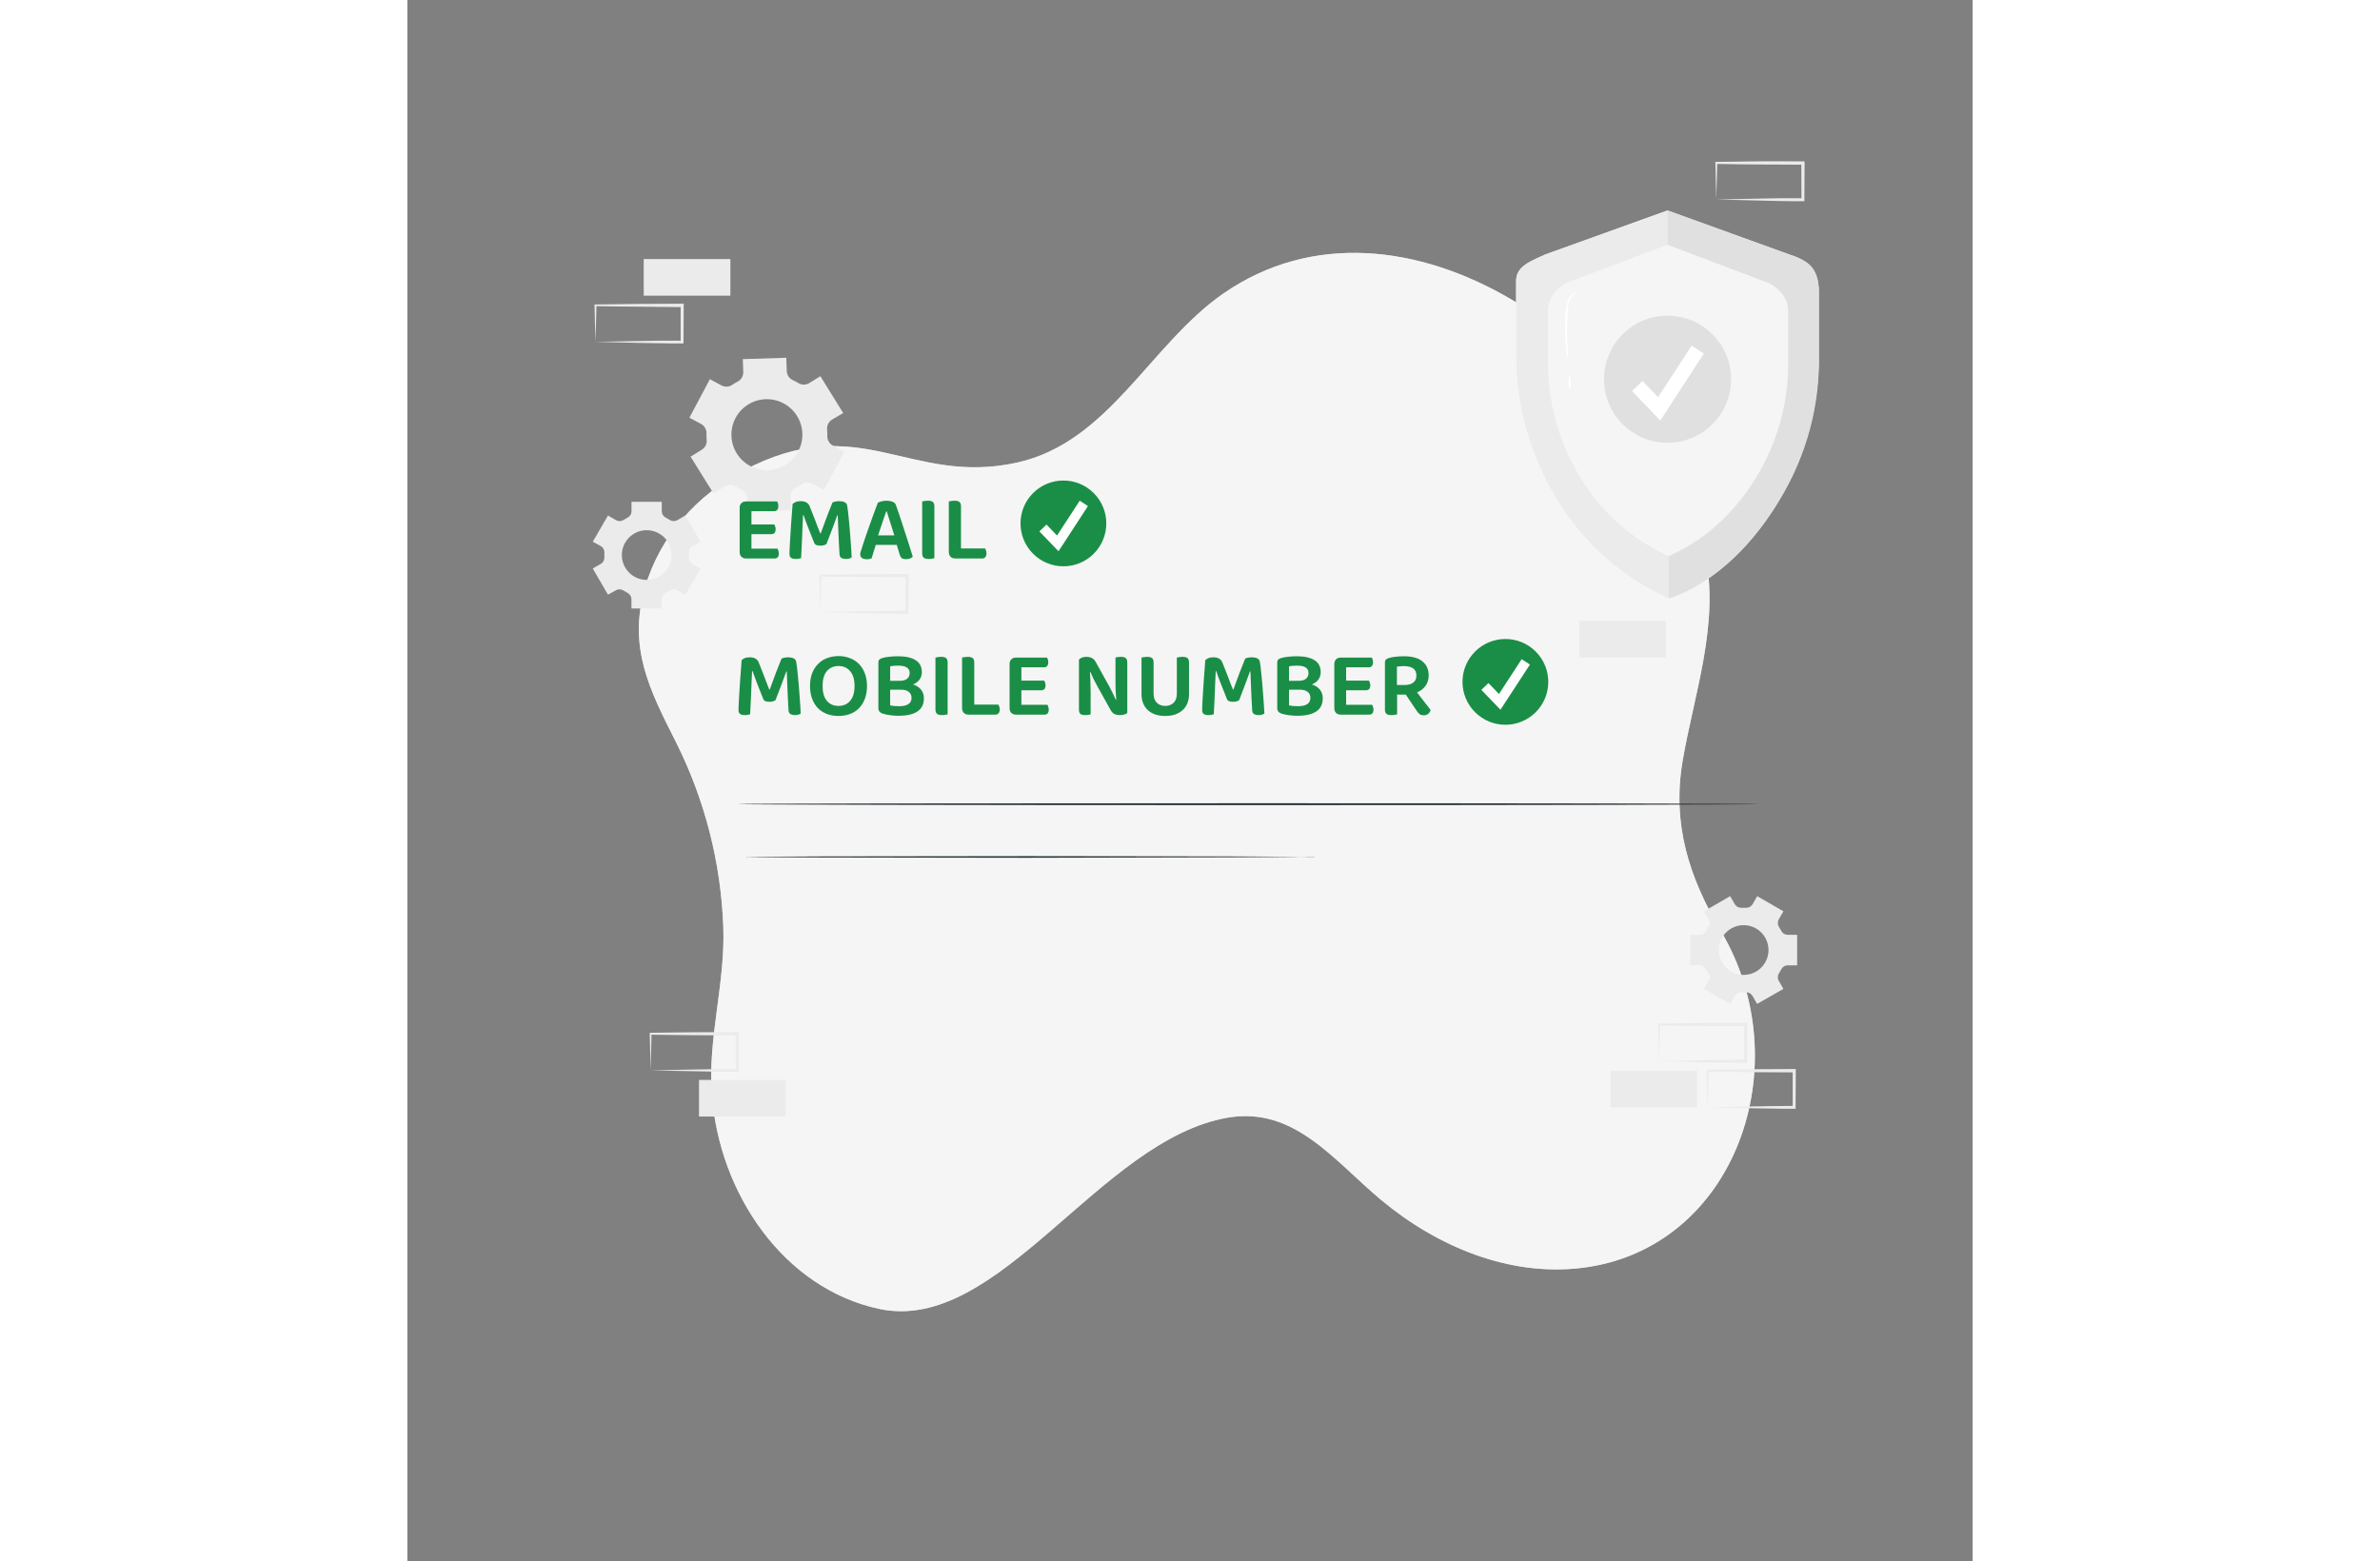 <svg width="349" height="229" viewBox="0 0 430 429" fill="none" xmlns="http://www.w3.org/2000/svg">
    <rect x="0" y="0" width="430" height="429" fill="#808080" stroke="none"/>
    <path d="M360.861 255.849C352.081 241.048 347.39 226.441 350.322 209.102C353.432 190.834 360.582 171.128 356.499 152.359C350.379 124.474 329.086 97.419 303.103 82.175C278.078 67.51 248.641 63.728 224.203 80.624C204.068 94.559 192.743 121.536 167.496 127.099C137.995 133.634 124.267 112.341 92.307 129.301C79.744 135.965 69.355 147.176 65.23 161.619C60.618 177.999 66.51 189.504 73.81 203.94C81.691 219.664 86.116 236.893 86.787 254.469C87.409 270.091 82.497 285.092 83.648 300.615C85.636 328.014 103.461 354.068 129.68 359.645C162.57 366.609 190.176 313.134 225.347 307.085C243.687 303.925 254.605 318.954 267.532 329.715C283.012 342.621 302.838 350.779 322.637 348.362C364.929 343.2 382.575 292.435 360.861 255.849Z" fill="#F5F5F5"/>
    <path opacity="0.7" d="M360.861 255.849C352.081 241.048 347.39 226.441 350.322 209.102C353.432 190.834 360.582 171.128 356.499 152.359C350.379 124.474 329.086 97.419 303.103 82.175C278.078 67.51 248.641 63.728 224.203 80.624C204.068 94.559 192.743 121.536 167.496 127.099C137.995 133.634 124.267 112.341 92.307 129.301C79.744 135.965 69.355 147.176 65.23 161.619C60.618 177.999 66.51 189.504 73.81 203.94C81.691 219.664 86.116 236.893 86.787 254.469C87.409 270.091 82.497 285.092 83.648 300.615C85.636 328.014 103.461 354.068 129.68 359.645C162.57 366.609 190.176 313.134 225.347 307.085C243.687 303.925 254.605 318.954 267.532 329.715C283.012 342.621 302.838 350.779 322.637 348.362C364.929 343.2 382.575 292.435 360.861 255.849Z" fill="#F5F5F5"/>
    <path d="M343.875 291.57L355.88 291.32L361.793 291.219C363.767 291.177 365.718 291.219 367.685 291.162L367.277 291.57L367.234 281.51L367.685 281.96L355.78 281.896C351.805 281.896 347.844 281.796 343.875 281.753L344.118 281.51C344.118 283.154 344.04 284.806 344.004 286.479L343.875 291.57ZM343.875 291.57L343.739 286.565C343.739 284.885 343.639 283.197 343.625 281.488V281.209H343.875C347.844 281.209 351.805 281.074 355.78 281.066L367.685 281.009H368.135V281.46L368.078 291.52V291.999H367.685C365.668 291.999 363.666 291.999 361.657 291.949L355.673 291.856L343.875 291.57Z" fill="#EBEBEB"/>
    <path d="M357.153 304.254L369.157 304.004L375.078 303.904C377.044 303.861 379.003 303.904 380.962 303.854L380.562 304.254V294.194L381.012 294.645L369.107 294.58C365.132 294.58 361.164 294.48 357.203 294.437L357.446 294.194C357.446 295.839 357.36 297.497 357.324 299.199L357.153 304.254ZM357.153 304.254L357.031 299.249C356.981 297.562 356.924 295.874 356.902 294.165V293.922H357.153C361.121 293.879 365.089 293.787 369.057 293.779L380.962 293.722H381.413V294.173L381.362 304.24V304.64H380.962C378.96 304.64 376.944 304.64 374.942 304.597L368.95 304.497L357.153 304.254Z" fill="#EBEBEB"/>
    <path d="M354.352 294.187H330.543V304.247H354.352V294.187Z" fill="#EBEBEB"/>
    <path d="M66.829 294.101L78.848 293.851L84.761 293.751C86.72 293.751 88.679 293.751 90.638 293.701L90.245 294.101L90.195 284.041L90.638 284.491L78.734 284.427C74.773 284.427 70.804 284.334 66.829 284.284L67.072 284.041C67.072 285.685 67.001 287.344 66.958 289.046L66.829 294.101ZM66.829 294.101L66.707 289.096C66.665 287.416 66.607 285.721 66.586 284.012V283.769H66.829C70.804 283.726 74.773 283.633 78.734 283.626L90.638 283.576H91.089V294.487H90.689C88.679 294.487 86.67 294.487 84.668 294.444L78.662 294.33L66.829 294.101Z" fill="#EBEBEB"/>
    <path d="M103.931 296.718H80.121V306.778H103.931V296.718Z" fill="#EBEBEB"/>
    <path d="M113.466 168.204L125.478 167.954L131.398 167.854C133.357 167.811 135.316 167.854 137.275 167.811L136.882 168.204L136.825 158.144L137.275 158.594L125.37 158.537C121.409 158.537 117.434 158.437 113.466 158.387L113.709 158.144C113.709 159.788 113.637 161.454 113.594 163.149L113.466 168.204ZM113.466 168.204L113.344 163.235C113.344 161.547 113.244 159.853 113.223 158.144V157.901H113.466C117.434 157.858 121.409 157.758 125.37 157.758L137.275 157.693H137.726V158.144L137.683 168.204V168.611H137.29C135.28 168.611 133.264 168.611 131.269 168.554L125.285 168.454L113.466 168.204Z" fill="#EBEBEB"/>
    <path d="M88.743 71.178H64.934V81.238H88.743V71.178Z" fill="#EBEBEB"/>
    <path d="M51.664 93.922L63.669 93.701L69.582 93.601H75.474L75.073 93.994V83.934L75.517 84.384L63.605 84.256C59.629 84.256 55.668 84.163 51.7 84.106L51.943 83.862C51.943 85.507 51.864 87.166 51.829 88.868L51.664 93.922ZM51.664 93.922L51.529 88.918C51.529 87.237 51.428 85.536 51.414 83.827V83.655H51.664C55.633 83.655 59.594 83.512 63.569 83.505L75.474 83.448H75.924V83.898L75.867 93.958V94.366H75.474C73.457 94.366 71.456 94.366 69.454 94.309L63.462 94.216L51.664 93.922Z" fill="#EBEBEB"/>
    <path d="M359.571 54.812L371.583 54.562L377.496 54.462H383.387L382.98 54.862L382.937 44.795L383.387 45.245L371.482 45.195C367.507 45.195 363.539 45.095 359.578 45.038L359.821 44.795C359.821 46.446 359.742 48.098 359.706 49.8L359.571 54.812ZM359.571 54.812L359.435 49.807C359.435 48.127 359.335 46.425 359.32 44.716V44.473H359.571C363.532 44.473 367.5 44.33 371.475 44.323L383.38 44.33H383.831V44.823L383.773 54.891V55.291H383.38C381.364 55.291 379.362 55.291 377.353 55.241L371.339 55.098L359.571 54.812Z" fill="#EBEBEB"/>
    <path d="M345.743 170.57H321.934V180.63H345.743V170.57Z" fill="#EBEBEB"/>
    <path d="M87.19 133.619C87.638 133.348 88.151 133.204 88.674 133.204C89.197 133.204 89.71 133.348 90.157 133.619L90.922 134.063C91.18 134.198 91.444 134.334 91.709 134.456C92.184 134.675 92.59 135.02 92.882 135.454C93.175 135.887 93.343 136.393 93.368 136.915L93.475 140.562L105.38 140.197L105.258 136.544C105.248 136.02 105.383 135.504 105.646 135.051C105.91 134.598 106.292 134.227 106.753 133.977C107.275 133.698 107.775 133.398 108.261 133.076C108.69 132.776 109.192 132.6 109.714 132.566C110.236 132.532 110.757 132.641 111.221 132.883L114.432 134.606L120.059 124.11L116.848 122.387C116.391 122.135 116.011 121.762 115.75 121.31C115.489 120.857 115.357 120.342 115.368 119.82C115.389 119.221 115.37 118.622 115.311 118.025C115.258 117.497 115.353 116.964 115.585 116.487C115.818 116.01 116.178 115.606 116.627 115.322L119.73 113.485L113.466 103.368L110.385 105.262C109.941 105.536 109.43 105.68 108.908 105.68C108.387 105.68 107.876 105.536 107.432 105.262C107.189 105.112 106.924 104.969 106.674 104.833C106.424 104.698 106.152 104.555 105.88 104.433C105.407 104.213 105.002 103.867 104.711 103.434C104.42 103 104.253 102.495 104.229 101.973L104.093 98.298L92.159 98.67L92.274 102.245C92.291 102.77 92.16 103.289 91.897 103.744C91.635 104.199 91.25 104.571 90.787 104.819C90.265 105.092 89.759 105.393 89.271 105.72C88.844 106.022 88.342 106.199 87.821 106.232C87.299 106.265 86.779 106.152 86.318 105.906L83.108 104.19L77.481 114.765L80.691 116.488C81.15 116.736 81.531 117.107 81.791 117.559C82.051 118.011 82.18 118.526 82.164 119.048C82.15 119.649 82.171 120.251 82.228 120.849C82.28 121.377 82.184 121.908 81.952 122.384C81.72 122.859 81.36 123.262 80.912 123.545L77.809 125.468L84.101 135.586L87.19 133.619ZM90.165 114.829C91.075 113.128 92.468 111.735 94.17 110.827C95.872 109.918 97.804 109.535 99.724 109.725C101.644 109.914 103.464 110.669 104.954 111.894C106.445 113.118 107.539 114.757 108.098 116.603C108.657 118.449 108.656 120.42 108.095 122.266C107.534 124.111 106.439 125.749 104.947 126.972C103.455 128.195 101.634 128.948 99.714 129.136C97.794 129.324 95.862 128.938 94.161 128.028C91.884 126.805 90.185 124.729 89.436 122.255C88.686 119.78 88.948 117.11 90.165 114.829Z" fill="#EBEBEB"/>
    <path d="M364.638 273.623C364.823 273.306 365.094 273.047 365.418 272.876C365.743 272.704 366.109 272.626 366.476 272.651H367.713C368.071 272.63 368.428 272.709 368.745 272.878C369.061 273.047 369.325 273.3 369.507 273.609L370.787 275.833L378.016 271.7L376.736 269.484C376.554 269.165 376.464 268.803 376.477 268.437C376.49 268.07 376.604 267.715 376.807 267.41C377.036 267.053 377.243 266.695 377.429 266.33C377.597 265.997 377.854 265.717 378.173 265.522C378.491 265.327 378.858 265.226 379.231 265.229H381.784V256.85H379.231C378.859 256.856 378.493 256.757 378.174 256.565C377.855 256.373 377.597 256.095 377.429 255.763C377.243 255.391 377.035 255.031 376.807 254.683C376.604 254.378 376.49 254.023 376.477 253.656C376.464 253.29 376.554 252.928 376.736 252.61L378.016 250.386L370.823 246.225L369.536 248.448C369.353 248.759 369.088 249.013 368.77 249.183C368.452 249.354 368.094 249.433 367.734 249.414H366.504C366.138 249.436 365.772 249.359 365.447 249.188C365.122 249.018 364.849 248.762 364.659 248.448L363.387 246.225L356.194 250.386L357.467 252.602C357.652 252.92 357.743 253.283 357.73 253.649C357.718 254.016 357.601 254.372 357.395 254.676C357.173 255.033 356.966 255.391 356.78 255.756C356.613 256.089 356.355 256.368 356.036 256.561C355.718 256.754 355.351 256.854 354.978 256.85H352.426V265.194H354.978C355.351 265.191 355.718 265.293 356.036 265.487C356.355 265.682 356.612 265.961 356.78 266.295C356.961 266.668 357.167 267.028 357.395 267.374C357.602 267.678 357.719 268.034 357.732 268.401C357.744 268.768 357.652 269.131 357.467 269.448L356.194 271.664L363.387 275.833L364.638 273.623ZM360.255 261.032C360.254 259.68 360.653 258.358 361.403 257.234C362.153 256.109 363.22 255.231 364.468 254.713C365.717 254.194 367.091 254.057 368.417 254.32C369.743 254.582 370.962 255.232 371.919 256.187C372.876 257.142 373.528 258.359 373.793 259.685C374.058 261.01 373.924 262.385 373.408 263.634C372.892 264.884 372.017 265.952 370.894 266.705C369.771 267.457 368.449 267.859 367.098 267.861C365.288 267.855 363.555 267.134 362.276 265.854C360.996 264.575 360.275 262.841 360.269 261.032H360.255Z" fill="#EBEBEB"/>
    <path d="M53.157 150.05C53.474 150.237 53.732 150.509 53.903 150.835C54.074 151.161 54.15 151.528 54.123 151.895V153.124C54.139 153.484 54.058 153.841 53.888 154.158C53.718 154.476 53.466 154.741 53.157 154.926L50.934 156.199L55.109 163.392L57.304 162.184C57.622 162.002 57.985 161.912 58.351 161.925C58.717 161.937 59.073 162.052 59.378 162.255C59.728 162.477 60.093 162.691 60.457 162.884C60.786 163.045 61.062 163.294 61.257 163.604C61.452 163.913 61.556 164.271 61.559 164.636V167.189H69.895V164.636C69.897 164.271 69.999 163.914 70.193 163.604C70.386 163.295 70.662 163.045 70.989 162.884C71.358 162.694 71.716 162.484 72.062 162.255C72.368 162.051 72.725 161.936 73.092 161.924C73.46 161.911 73.823 162.001 74.142 162.184L76.366 163.456L80.527 156.263L78.304 154.976C77.995 154.792 77.742 154.529 77.571 154.213C77.4 153.897 77.317 153.541 77.331 153.182V151.959C77.308 151.592 77.387 151.226 77.558 150.9C77.73 150.575 77.988 150.303 78.304 150.114L80.527 148.834L76.366 141.642L74.15 142.921C73.832 143.103 73.469 143.193 73.103 143.18C72.737 143.168 72.381 143.053 72.076 142.85C71.726 142.628 71.361 142.421 70.996 142.228C70.662 142.061 70.382 141.804 70.187 141.485C69.992 141.167 69.891 140.8 69.895 140.426V137.874H61.58V140.426C61.585 140.799 61.485 141.165 61.291 141.484C61.098 141.803 60.819 142.06 60.486 142.228C60.114 142.413 59.753 142.62 59.406 142.85C59.099 143.054 58.741 143.168 58.373 143.181C58.004 143.193 57.639 143.104 57.319 142.921L55.116 141.642L50.941 148.834L53.157 150.05ZM65.741 145.674C67.094 145.671 68.416 146.07 69.542 146.819C70.668 147.568 71.546 148.634 72.066 149.882C72.586 151.131 72.723 152.505 72.462 153.832C72.2 155.158 71.551 156.378 70.597 157.335C69.642 158.293 68.425 158.946 67.099 159.212C65.773 159.477 64.398 159.344 63.148 158.828C61.898 158.312 60.829 157.437 60.077 156.314C59.324 155.19 58.922 153.869 58.92 152.517C58.918 150.705 59.636 148.967 60.915 147.684C62.194 146.401 63.93 145.678 65.741 145.674Z" fill="#EBEBEB"/>
    <path d="M93.059 153.449C92.51 153.449 92.072 153.286 91.746 152.96C91.437 152.634 91.283 152.197 91.283 151.648V139.55C91.283 139.001 91.437 138.572 91.746 138.263C92.072 137.937 92.51 137.774 93.059 137.774H101.579C101.665 137.911 101.742 138.091 101.81 138.314C101.879 138.537 101.913 138.786 101.913 139.061C101.913 139.507 101.81 139.85 101.605 140.09C101.399 140.331 101.115 140.451 100.755 140.451H94.526V144.106H100.807C100.892 144.243 100.97 144.423 101.038 144.646C101.124 144.852 101.167 145.093 101.167 145.367C101.167 146.294 100.772 146.757 99.983 146.757H94.526V150.747H101.682C101.768 150.884 101.845 151.073 101.913 151.313C101.999 151.536 102.042 151.785 102.042 152.059C102.042 152.986 101.647 153.449 100.858 153.449H93.059ZM115.142 149.46C114.971 149.597 114.748 149.709 114.473 149.794C114.199 149.88 113.881 149.923 113.521 149.923C113.075 149.923 112.697 149.872 112.388 149.769C112.096 149.648 111.891 149.443 111.77 149.151C111.067 147.401 110.475 145.908 109.994 144.672C109.514 143.437 109.128 142.381 108.836 141.506H108.707C108.656 142.656 108.604 143.711 108.553 144.672C108.519 145.633 108.484 146.577 108.45 147.503C108.416 148.413 108.373 149.34 108.321 150.283C108.287 151.227 108.235 152.248 108.167 153.346C107.995 153.398 107.781 153.449 107.523 153.501C107.266 153.552 106.991 153.578 106.7 153.578C105.55 153.578 104.975 153.149 104.975 152.291C104.975 152.017 104.984 151.596 105.001 151.03C105.035 150.446 105.069 149.777 105.104 149.022C105.155 148.25 105.207 147.409 105.258 146.5C105.327 145.59 105.387 144.672 105.438 143.745C105.507 142.819 105.576 141.909 105.644 141.017C105.713 140.108 105.773 139.267 105.824 138.494C105.962 138.323 106.211 138.151 106.571 137.98C106.948 137.791 107.429 137.697 108.012 137.697C108.664 137.697 109.188 137.808 109.582 138.031C109.994 138.237 110.303 138.589 110.509 139.087C110.732 139.618 110.964 140.202 111.204 140.837C111.462 141.472 111.719 142.124 111.976 142.793C112.234 143.462 112.483 144.123 112.723 144.775C112.98 145.41 113.22 146.011 113.443 146.577H113.546C114.13 144.964 114.705 143.402 115.271 141.892C115.854 140.382 116.361 139.104 116.79 138.057C116.996 137.954 117.262 137.868 117.588 137.8C117.914 137.731 118.248 137.697 118.591 137.697C119.226 137.697 119.733 137.791 120.11 137.98C120.488 138.168 120.719 138.452 120.805 138.829C120.874 139.155 120.951 139.679 121.037 140.399C121.123 141.103 121.208 141.909 121.294 142.819C121.38 143.728 121.466 144.698 121.552 145.727C121.637 146.757 121.715 147.752 121.783 148.713C121.852 149.657 121.912 150.524 121.963 151.313C122.015 152.102 122.049 152.72 122.066 153.166C121.843 153.304 121.603 153.407 121.346 153.475C121.105 153.544 120.805 153.578 120.445 153.578C119.999 153.578 119.604 153.492 119.261 153.321C118.935 153.132 118.755 152.789 118.72 152.291C118.652 151.21 118.591 150.155 118.54 149.125C118.489 148.078 118.446 147.092 118.411 146.165C118.377 145.238 118.343 144.389 118.308 143.617C118.274 142.827 118.248 142.15 118.231 141.583H118.102C117.828 142.39 117.45 143.419 116.97 144.672C116.489 145.908 115.88 147.503 115.142 149.46ZM134.446 149.717H128.68C128.491 150.352 128.285 151.013 128.062 151.699C127.856 152.386 127.685 152.952 127.548 153.398C127.376 153.467 127.187 153.527 126.981 153.578C126.793 153.63 126.552 153.655 126.261 153.655C125.677 153.655 125.222 153.544 124.896 153.321C124.57 153.08 124.407 152.746 124.407 152.317C124.407 152.111 124.433 151.914 124.485 151.725C124.553 151.519 124.63 151.287 124.716 151.03C124.853 150.549 125.034 149.975 125.257 149.305C125.497 148.619 125.746 147.881 126.003 147.092C126.278 146.285 126.569 145.461 126.878 144.621C127.187 143.763 127.479 142.939 127.754 142.15C128.045 141.343 128.32 140.597 128.577 139.91C128.852 139.207 129.083 138.606 129.272 138.108C129.495 137.988 129.821 137.868 130.25 137.748C130.696 137.628 131.143 137.568 131.589 137.568C132.189 137.568 132.739 137.662 133.236 137.851C133.734 138.023 134.051 138.306 134.189 138.7C134.532 139.644 134.909 140.734 135.321 141.969C135.733 143.188 136.145 144.449 136.557 145.753C136.986 147.057 137.397 148.336 137.792 149.588C138.187 150.841 138.539 151.965 138.847 152.96C138.676 153.149 138.436 153.304 138.127 153.424C137.835 153.561 137.483 153.63 137.071 153.63C136.471 153.63 136.042 153.527 135.784 153.321C135.544 153.098 135.355 152.754 135.218 152.291L134.446 149.717ZM131.563 140.502C131.409 140.931 131.237 141.412 131.048 141.944C130.877 142.476 130.688 143.033 130.482 143.617C130.293 144.183 130.096 144.766 129.89 145.367C129.684 145.951 129.487 146.525 129.298 147.092H133.777L131.692 140.502H131.563ZM143.232 153.578C142.58 153.578 142.117 153.458 141.842 153.218C141.568 152.978 141.431 152.574 141.431 152.008V137.774C141.585 137.739 141.808 137.697 142.1 137.645C142.391 137.594 142.683 137.568 142.975 137.568C143.593 137.568 144.047 137.679 144.339 137.902C144.631 138.126 144.777 138.537 144.777 139.138V153.372C144.622 153.407 144.399 153.449 144.107 153.501C143.833 153.552 143.541 153.578 143.232 153.578ZM150.521 153.449C149.972 153.449 149.535 153.286 149.209 152.96C148.9 152.634 148.745 152.197 148.745 151.648V137.774C148.883 137.739 149.097 137.697 149.389 137.645C149.698 137.594 149.998 137.568 150.29 137.568C150.907 137.568 151.362 137.679 151.654 137.902C151.946 138.126 152.092 138.537 152.092 139.138V150.695H158.707C158.792 150.833 158.878 151.021 158.964 151.262C159.05 151.485 159.093 151.733 159.093 152.008C159.093 152.471 158.981 152.832 158.758 153.089C158.552 153.329 158.261 153.449 157.883 153.449H150.521Z" fill="#1A8E46"/>
    <path d="M101.141 192.36C100.97 192.497 100.747 192.608 100.472 192.694C100.197 192.78 99.88 192.823 99.52 192.823C99.073 192.823 98.696 192.771 98.387 192.669C98.095 192.548 97.889 192.342 97.769 192.051C97.066 190.3 96.474 188.808 95.993 187.572C95.513 186.336 95.127 185.281 94.835 184.406H94.706C94.655 185.556 94.603 186.611 94.552 187.572C94.517 188.533 94.483 189.477 94.449 190.403C94.415 191.313 94.372 192.24 94.32 193.183C94.286 194.127 94.234 195.148 94.166 196.246C93.994 196.298 93.779 196.349 93.522 196.401C93.265 196.452 92.99 196.478 92.698 196.478C91.549 196.478 90.974 196.049 90.974 195.191C90.974 194.916 90.983 194.496 91 193.93C91.034 193.346 91.068 192.677 91.103 191.922C91.154 191.15 91.206 190.309 91.257 189.4C91.326 188.49 91.386 187.572 91.437 186.645C91.506 185.719 91.575 184.809 91.643 183.917C91.712 183.007 91.772 182.167 91.823 181.394C91.961 181.223 92.209 181.051 92.57 180.88C92.947 180.691 93.428 180.596 94.011 180.596C94.663 180.596 95.187 180.708 95.581 180.931C95.993 181.137 96.302 181.489 96.508 181.986C96.731 182.518 96.963 183.102 97.203 183.737C97.46 184.372 97.718 185.024 97.975 185.693C98.233 186.362 98.481 187.023 98.722 187.675C98.979 188.31 99.219 188.91 99.442 189.477H99.545C100.129 187.864 100.704 186.302 101.27 184.792C101.853 183.282 102.36 182.004 102.789 180.957C102.994 180.854 103.26 180.768 103.586 180.699C103.913 180.631 104.247 180.596 104.59 180.596C105.225 180.596 105.731 180.691 106.109 180.88C106.487 181.068 106.718 181.351 106.804 181.729C106.873 182.055 106.95 182.578 107.036 183.299C107.121 184.003 107.207 184.809 107.293 185.719C107.379 186.628 107.465 187.598 107.55 188.627C107.636 189.657 107.713 190.652 107.782 191.613C107.851 192.557 107.911 193.424 107.962 194.213C108.014 195.002 108.048 195.62 108.065 196.066C107.842 196.203 107.602 196.306 107.345 196.375C107.104 196.444 106.804 196.478 106.444 196.478C105.997 196.478 105.603 196.392 105.26 196.221C104.934 196.032 104.753 195.689 104.719 195.191C104.65 194.11 104.59 193.055 104.539 192.025C104.487 190.978 104.444 189.992 104.41 189.065C104.376 188.138 104.342 187.289 104.307 186.517C104.273 185.727 104.247 185.049 104.23 184.483H104.101C103.827 185.29 103.449 186.319 102.969 187.572C102.488 188.808 101.879 190.403 101.141 192.36ZM126.268 188.473C126.268 189.811 126.071 190.995 125.676 192.025C125.281 193.055 124.732 193.921 124.029 194.625C123.342 195.311 122.519 195.835 121.558 196.195C120.597 196.538 119.558 196.71 118.443 196.71C117.328 196.71 116.29 196.538 115.329 196.195C114.368 195.835 113.535 195.311 112.832 194.625C112.145 193.921 111.605 193.055 111.21 192.025C110.815 190.995 110.618 189.811 110.618 188.473C110.618 187.134 110.815 185.959 111.21 184.947C111.622 183.917 112.18 183.059 112.883 182.373C113.587 181.669 114.41 181.146 115.354 180.802C116.315 180.442 117.345 180.262 118.443 180.262C119.541 180.262 120.562 180.442 121.506 180.802C122.467 181.146 123.299 181.669 124.003 182.373C124.706 183.059 125.256 183.917 125.65 184.947C126.062 185.959 126.268 187.134 126.268 188.473ZM122.845 188.473C122.845 186.688 122.441 185.333 121.635 184.406C120.845 183.462 119.782 182.99 118.443 182.99C117.122 182.99 116.058 183.454 115.251 184.38C114.462 185.307 114.067 186.671 114.067 188.473C114.067 190.275 114.462 191.639 115.251 192.566C116.041 193.492 117.105 193.956 118.443 193.956C119.782 193.956 120.845 193.492 121.635 192.566C122.441 191.639 122.845 190.275 122.845 188.473ZM141.333 184.689C141.333 185.461 141.127 186.131 140.716 186.697C140.321 187.263 139.72 187.718 138.914 188.061C139.909 188.387 140.656 188.876 141.153 189.528C141.651 190.18 141.9 190.953 141.9 191.845C141.9 193.475 141.308 194.685 140.124 195.474C138.94 196.264 137.224 196.658 134.976 196.658C134.65 196.658 134.298 196.65 133.92 196.632C133.56 196.615 133.191 196.581 132.813 196.53C132.436 196.495 132.058 196.435 131.681 196.349C131.303 196.281 130.952 196.195 130.626 196.092C129.802 195.817 129.39 195.311 129.39 194.573V181.986C129.39 181.66 129.476 181.412 129.647 181.24C129.819 181.068 130.059 180.931 130.368 180.828C130.952 180.639 131.629 180.511 132.402 180.442C133.174 180.356 133.98 180.313 134.821 180.313C136.898 180.313 138.502 180.674 139.635 181.394C140.767 182.098 141.333 183.196 141.333 184.689ZM138.502 191.716C138.502 191.03 138.253 190.489 137.756 190.095C137.275 189.7 136.571 189.502 135.645 189.502H132.633V193.801C132.959 193.887 133.345 193.947 133.792 193.981C134.255 194.016 134.71 194.033 135.156 194.033C136.203 194.033 137.018 193.853 137.601 193.492C138.202 193.115 138.502 192.523 138.502 191.716ZM132.633 187.057H135.233C136.16 187.057 136.846 186.868 137.292 186.491C137.756 186.113 137.987 185.59 137.987 184.921C137.987 183.565 136.94 182.887 134.847 182.887C134.418 182.887 134.006 182.904 133.611 182.939C133.234 182.973 132.908 183.016 132.633 183.067V187.057ZM146.877 196.478C146.225 196.478 145.762 196.358 145.487 196.118C145.213 195.877 145.075 195.474 145.075 194.908V180.674C145.23 180.639 145.453 180.596 145.745 180.545C146.036 180.493 146.328 180.468 146.62 180.468C147.238 180.468 147.692 180.579 147.984 180.802C148.276 181.025 148.422 181.437 148.422 182.038V196.272C148.267 196.306 148.044 196.349 147.752 196.401C147.478 196.452 147.186 196.478 146.877 196.478ZM154.166 196.349C153.617 196.349 153.179 196.186 152.853 195.86C152.545 195.534 152.39 195.097 152.39 194.548V180.674C152.527 180.639 152.742 180.596 153.034 180.545C153.343 180.493 153.643 180.468 153.935 180.468C154.552 180.468 155.007 180.579 155.299 180.802C155.59 181.025 155.736 181.437 155.736 182.038V193.595H162.352C162.437 193.732 162.523 193.921 162.609 194.161C162.695 194.385 162.738 194.633 162.738 194.908C162.738 195.371 162.626 195.732 162.403 195.989C162.197 196.229 161.905 196.349 161.528 196.349H154.166ZM167.212 196.349C166.663 196.349 166.225 196.186 165.899 195.86C165.591 195.534 165.436 195.097 165.436 194.548V182.45C165.436 181.901 165.591 181.472 165.899 181.163C166.225 180.837 166.663 180.674 167.212 180.674H175.732C175.818 180.811 175.895 180.991 175.964 181.214C176.032 181.437 176.067 181.686 176.067 181.961C176.067 182.407 175.964 182.75 175.758 182.99C175.552 183.231 175.269 183.351 174.908 183.351H168.679V187.006H174.96C175.046 187.143 175.123 187.323 175.192 187.546C175.277 187.752 175.32 187.992 175.32 188.267C175.32 189.194 174.926 189.657 174.136 189.657H168.679V193.647H175.835C175.921 193.784 175.998 193.973 176.067 194.213C176.153 194.436 176.195 194.685 176.195 194.959C176.195 195.886 175.801 196.349 175.011 196.349H167.212ZM186.214 196.478C185.579 196.478 185.133 196.366 184.876 196.143C184.618 195.903 184.49 195.508 184.49 194.959V181.24C184.678 181 184.953 180.811 185.313 180.674C185.691 180.536 186.103 180.468 186.549 180.468C187.081 180.468 187.553 180.562 187.965 180.751C188.394 180.94 188.771 181.317 189.097 181.883L192.804 188.55C193.147 189.168 193.473 189.811 193.782 190.481C194.108 191.133 194.391 191.733 194.631 192.282L194.734 192.257C194.648 191.244 194.588 190.266 194.554 189.322C194.537 188.361 194.528 187.418 194.528 186.491V180.648C194.666 180.614 194.872 180.579 195.146 180.545C195.438 180.493 195.73 180.468 196.021 180.468C196.656 180.468 197.102 180.588 197.36 180.828C197.634 181.051 197.772 181.437 197.772 181.986V195.886C197.583 196.075 197.308 196.221 196.948 196.324C196.605 196.427 196.193 196.478 195.712 196.478C195.198 196.478 194.726 196.392 194.297 196.221C193.885 196.032 193.516 195.654 193.19 195.088L189.483 188.421C189.14 187.821 188.805 187.186 188.479 186.517C188.171 185.83 187.896 185.212 187.656 184.663L187.501 184.689C187.587 185.633 187.639 186.602 187.656 187.598C187.69 188.593 187.707 189.537 187.707 190.429V196.272C187.57 196.306 187.364 196.349 187.089 196.401C186.815 196.452 186.523 196.478 186.214 196.478ZM208.194 196.71C207.165 196.71 206.247 196.572 205.44 196.298C204.634 196.006 203.947 195.603 203.381 195.088C202.832 194.556 202.411 193.93 202.12 193.209C201.828 192.471 201.682 191.647 201.682 190.738V180.674C201.819 180.639 202.034 180.596 202.326 180.545C202.634 180.493 202.935 180.468 203.226 180.468C203.844 180.468 204.29 180.579 204.565 180.802C204.857 181.025 205.002 181.437 205.002 182.038V190.609C205.002 191.69 205.303 192.523 205.903 193.106C206.504 193.672 207.268 193.956 208.194 193.956C209.121 193.956 209.885 193.672 210.485 193.106C211.086 192.523 211.386 191.69 211.386 190.609V180.674C211.54 180.639 211.764 180.596 212.055 180.545C212.347 180.493 212.639 180.468 212.93 180.468C213.548 180.468 214.003 180.579 214.295 180.802C214.586 181.025 214.732 181.437 214.732 182.038V190.738C214.732 191.647 214.586 192.471 214.295 193.209C214.003 193.93 213.574 194.556 213.008 195.088C212.441 195.603 211.755 196.006 210.948 196.298C210.142 196.572 209.224 196.71 208.194 196.71ZM228.509 192.36C228.337 192.497 228.114 192.608 227.84 192.694C227.565 192.78 227.248 192.823 226.887 192.823C226.441 192.823 226.064 192.771 225.755 192.669C225.463 192.548 225.257 192.342 225.137 192.051C224.433 190.3 223.841 188.808 223.361 187.572C222.88 186.336 222.494 185.281 222.203 184.406H222.074C222.022 185.556 221.971 186.611 221.919 187.572C221.885 188.533 221.851 189.477 221.817 190.403C221.782 191.313 221.739 192.24 221.688 193.183C221.654 194.127 221.602 195.148 221.533 196.246C221.362 196.298 221.147 196.349 220.89 196.401C220.632 196.452 220.358 196.478 220.066 196.478C218.916 196.478 218.342 196.049 218.342 195.191C218.342 194.916 218.35 194.496 218.367 193.93C218.402 193.346 218.436 192.677 218.47 191.922C218.522 191.15 218.573 190.309 218.625 189.4C218.693 188.49 218.753 187.572 218.805 186.645C218.874 185.719 218.942 184.809 219.011 183.917C219.08 183.007 219.14 182.167 219.191 181.394C219.328 181.223 219.577 181.051 219.938 180.88C220.315 180.691 220.796 180.596 221.379 180.596C222.031 180.596 222.554 180.708 222.949 180.931C223.361 181.137 223.67 181.489 223.876 181.986C224.099 182.518 224.33 183.102 224.571 183.737C224.828 184.372 225.086 185.024 225.343 185.693C225.6 186.362 225.849 187.023 226.089 187.675C226.347 188.31 226.587 188.91 226.81 189.477H226.913C227.496 187.864 228.071 186.302 228.638 184.792C229.221 183.282 229.727 182.004 230.156 180.957C230.362 180.854 230.628 180.768 230.954 180.699C231.28 180.631 231.615 180.596 231.958 180.596C232.593 180.596 233.099 180.691 233.477 180.88C233.854 181.068 234.086 181.351 234.172 181.729C234.24 182.055 234.318 182.578 234.403 183.299C234.489 184.003 234.575 184.809 234.661 185.719C234.747 186.628 234.832 187.598 234.918 188.627C235.004 189.657 235.081 190.652 235.15 191.613C235.218 192.557 235.279 193.424 235.33 194.213C235.382 195.002 235.416 195.62 235.433 196.066C235.21 196.203 234.97 196.306 234.712 196.375C234.472 196.444 234.172 196.478 233.811 196.478C233.365 196.478 232.971 196.392 232.627 196.221C232.301 196.032 232.121 195.689 232.087 195.191C232.018 194.11 231.958 193.055 231.907 192.025C231.855 190.978 231.812 189.992 231.778 189.065C231.744 188.138 231.709 187.289 231.675 186.517C231.641 185.727 231.615 185.049 231.598 184.483H231.469C231.194 185.29 230.817 186.319 230.336 187.572C229.856 188.808 229.247 190.403 228.509 192.36ZM250.904 184.689C250.904 185.461 250.698 186.131 250.287 186.697C249.892 187.263 249.291 187.718 248.485 188.061C249.48 188.387 250.227 188.876 250.724 189.528C251.222 190.18 251.471 190.953 251.471 191.845C251.471 193.475 250.879 194.685 249.695 195.474C248.511 196.264 246.795 196.658 244.547 196.658C244.221 196.658 243.869 196.65 243.491 196.632C243.131 196.615 242.762 196.581 242.384 196.53C242.007 196.495 241.629 196.435 241.252 196.349C240.874 196.281 240.523 196.195 240.197 196.092C239.373 195.817 238.961 195.311 238.961 194.573V181.986C238.961 181.66 239.047 181.412 239.218 181.24C239.39 181.068 239.63 180.931 239.939 180.828C240.523 180.639 241.2 180.511 241.973 180.442C242.745 180.356 243.551 180.313 244.392 180.313C246.468 180.313 248.073 180.674 249.206 181.394C250.338 182.098 250.904 183.196 250.904 184.689ZM248.073 191.716C248.073 191.03 247.824 190.489 247.326 190.095C246.846 189.7 246.142 189.502 245.216 189.502H242.204V193.801C242.53 193.887 242.916 193.947 243.363 193.981C243.826 194.016 244.281 194.033 244.727 194.033C245.774 194.033 246.589 193.853 247.172 193.492C247.773 193.115 248.073 192.523 248.073 191.716ZM242.204 187.057H244.804C245.731 187.057 246.417 186.868 246.863 186.491C247.326 186.113 247.558 185.59 247.558 184.921C247.558 183.565 246.511 182.887 244.418 182.887C243.989 182.887 243.577 182.904 243.182 182.939C242.805 182.973 242.479 183.016 242.204 183.067V187.057ZM256.422 196.349C255.873 196.349 255.436 196.186 255.11 195.86C254.801 195.534 254.646 195.097 254.646 194.548V182.45C254.646 181.901 254.801 181.472 255.11 181.163C255.436 180.837 255.873 180.674 256.422 180.674H264.942C265.028 180.811 265.105 180.991 265.174 181.214C265.243 181.437 265.277 181.686 265.277 181.961C265.277 182.407 265.174 182.75 264.968 182.99C264.762 183.231 264.479 183.351 264.119 183.351H257.89V187.006H264.17C264.256 187.143 264.333 187.323 264.402 187.546C264.488 187.752 264.53 187.992 264.53 188.267C264.53 189.194 264.136 189.657 263.346 189.657H257.89V193.647H265.045C265.131 193.784 265.208 193.973 265.277 194.213C265.363 194.436 265.406 194.685 265.406 194.959C265.406 195.886 265.011 196.349 264.222 196.349H256.422ZM271.893 196.272C271.739 196.306 271.516 196.349 271.224 196.401C270.949 196.452 270.649 196.478 270.323 196.478C269.671 196.478 269.208 196.358 268.933 196.118C268.676 195.877 268.547 195.474 268.547 194.908V181.986C268.547 181.66 268.633 181.412 268.804 181.24C268.976 181.068 269.216 180.931 269.525 180.828C270.074 180.639 270.718 180.511 271.456 180.442C272.211 180.356 272.983 180.313 273.772 180.313C276.037 180.313 277.736 180.785 278.869 181.729C280.001 182.656 280.567 183.943 280.567 185.59C280.567 186.671 280.284 187.615 279.718 188.421C279.152 189.211 278.371 189.82 277.376 190.249C278.131 191.227 278.851 192.162 279.538 193.055C280.241 193.93 280.765 194.616 281.108 195.114C280.971 195.56 280.731 195.912 280.387 196.169C280.044 196.409 279.667 196.53 279.255 196.53C278.723 196.53 278.311 196.409 278.019 196.169C277.745 195.929 277.47 195.603 277.196 195.191L274.287 190.841H271.893V196.272ZM273.952 188.215C274.93 188.215 275.711 188.001 276.295 187.572C276.895 187.143 277.196 186.491 277.196 185.616C277.196 183.883 276.037 183.016 273.721 183.016C273.377 183.016 273.043 183.033 272.717 183.067C272.408 183.102 272.116 183.136 271.842 183.17V188.215H273.952Z" fill="#1A8E46"/>
    <path d="M380.057 70.07L346.174 57.822L312.619 69.906C308.329 71.894 304.575 73.159 304.575 77.177V97.197C304.517 111.227 308.342 124.998 315.629 136.987C322.859 149.078 333.622 158.663 346.467 164.45C360.188 159.967 370.426 148.005 376.683 137.781C383.981 125.784 387.807 111.997 387.737 97.955V79.973C387.765 74.246 384.712 71.45 380.057 70.07Z" fill="#F5F5F5"/>
    <path d="M346.503 152.824C336.317 148.195 327.793 140.557 322.078 130.938C316.31 121.462 313.284 110.572 313.334 99.478V85.407C313.334 82.232 315.236 79.251 319.054 77.449L346.224 67.217V57.822L312.662 69.906C309.144 71.45 304.618 73.159 304.618 77.142V97.162C304.56 111.193 308.386 124.967 315.672 136.958C322.907 149.043 333.669 158.621 346.51 164.407L346.503 152.824Z" fill="#EBEBEB"/>
    <path d="M346.497 164.45C348.796 163.696 351.024 162.738 353.154 161.59C358.384 158.603 363.133 154.843 367.239 150.436C370.981 146.387 374.269 141.939 377.042 137.173C384.435 125.098 388.161 111.136 387.767 96.983V80.445C387.767 72.222 383.555 71.615 380.038 70.063L346.168 57.822V67.253L373.66 77.635C377.435 79.415 379.337 82.39 379.337 85.593V99.621C379.383 110.714 376.357 121.603 370.592 131.081C365.623 139.168 358.309 147.526 346.497 152.81V164.45Z" fill="#E0E0E0"/>
    <path d="M318.824 98.341C318.532 97.446 318.361 96.515 318.317 95.574C318.067 93.319 317.981 91.049 318.059 88.781C318.077 87.534 318.158 86.288 318.303 85.049C318.366 84.014 318.623 83.001 319.06 82.06C319.39 81.419 319.909 80.894 320.548 80.559C321.005 80.352 321.263 80.359 321.263 80.394C320.447 80.781 319.79 81.438 319.404 82.254C319.041 83.165 318.843 84.133 318.817 85.114C318.724 86.25 318.653 87.502 318.624 88.817C318.546 91.441 318.624 93.822 318.724 95.552C318.834 96.478 318.867 97.41 318.824 98.341Z" fill="white"/>
    <path d="M319.32 107.057C319.148 107.057 319.012 106.228 318.991 105.213C318.969 104.197 319.084 103.375 319.248 103.375C319.413 103.375 319.563 104.19 319.577 105.205C319.591 106.221 319.477 107.043 319.32 107.057Z" fill="white"/>
    <path d="M358.524 116.539C365.34 109.724 365.34 98.673 358.524 91.857C351.708 85.041 340.657 85.041 333.841 91.857C327.025 98.673 327.025 109.724 333.841 116.539C340.657 123.355 351.708 123.355 358.524 116.539Z" fill="#E0E0E0"/>
    <path d="M344.193 115.53L336.414 107.45L339.303 104.676L343.586 109.13L352.816 94.959L356.17 97.147L344.193 115.53Z" fill="white"/>
    <path d="M309.973 195.684C314.574 191.082 314.574 183.622 309.972 179.02C305.371 174.418 297.91 174.418 293.309 179.02C288.707 183.622 288.707 191.082 293.309 195.684C297.91 200.286 305.371 200.286 309.973 195.684Z" fill="#1A8E46"/>
    <path d="M300.29 195.002L295.035 189.547L296.987 187.673L299.876 190.683L306.11 181.117L308.377 182.59L300.29 195.002Z" fill="white"/>
    <path d="M188.555 152.142C193.156 147.54 193.156 140.079 188.555 135.478C183.953 130.876 176.492 130.876 171.891 135.478C167.289 140.079 167.289 147.54 171.891 152.142C176.492 156.743 183.953 156.743 188.555 152.142Z" fill="#1A8E46"/>
    <path d="M178.88 151.459L173.625 146.003L175.577 144.13L178.473 147.14L184.708 137.573L186.967 139.046L178.88 151.459Z" fill="white"/>
    <path d="M371.448 220.935C371.448 221.085 308.579 221.214 231.044 221.214C153.509 221.214 90.668 221.085 90.668 220.935C90.668 220.785 153.495 220.692 231.044 220.692C308.593 220.692 371.448 220.799 371.448 220.935Z" fill="#263238"/>
    <path d="M249.405 235.399C249.27 235.421 249.133 235.421 248.998 235.399H247.796L243.17 235.457L226.16 235.542L170.04 235.678L113.913 235.592L96.903 235.507L92.277 235.457H91.076C90.94 235.471 90.803 235.471 90.668 235.457C90.803 235.442 90.94 235.442 91.076 235.457H92.277L96.903 235.399L113.913 235.306L170.04 235.235L226.16 235.306L243.17 235.399L247.796 235.457H248.998C249.132 235.427 249.268 235.408 249.405 235.399Z" fill="#263238"/>
</svg>   